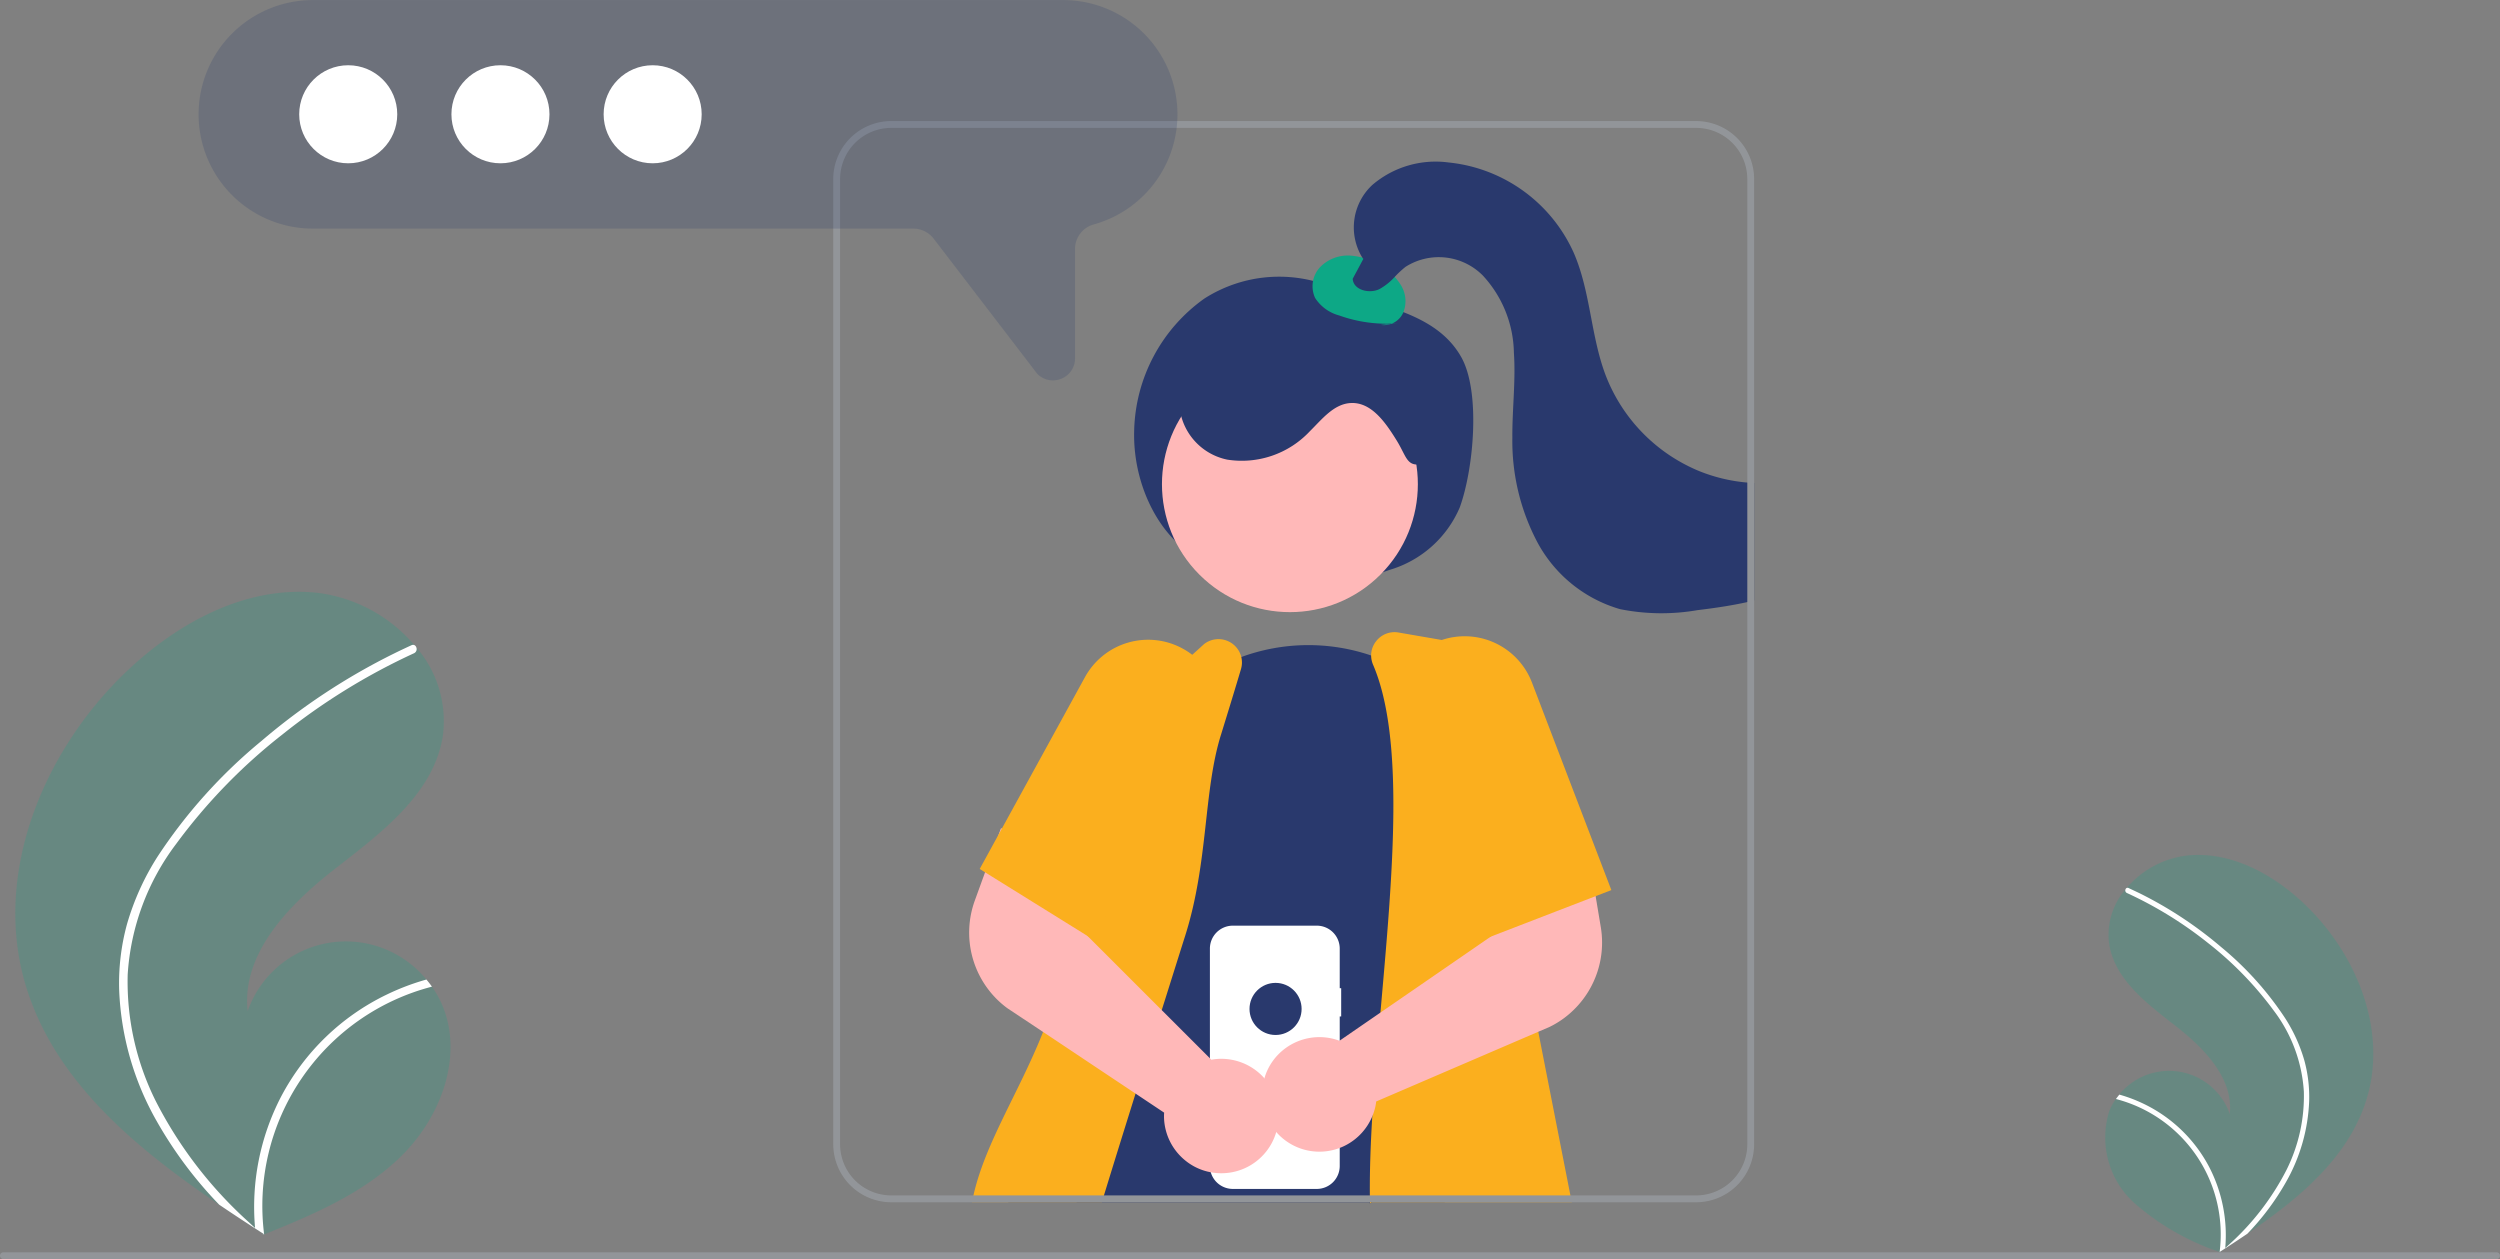 <svg xmlns="http://www.w3.org/2000/svg" width="147.892" height="74.482" viewBox="0 0 147.892 74.482">
    <rect x="0" y="0" width="147.892" height="74.482" fill="#808080" stroke="none"/>
    <defs>
        <style>
            .cls-1{fill:#0da886;opacity:.21}.cls-2{fill:#fff}.cls-3{fill:#29396d}.cls-5{fill:#ffb8b8}.cls-6{fill:#fbaf1e}.cls-8{fill:#929599}
        </style>
    </defs>
    <g id="Group_6240" transform="translate(-106.108 -416.001)">
        <g id="Group_6237" transform="translate(1570.108 -8923.734)">
            <path id="Path_22742" d="M866.065 710.278c-1.019 3.536-4 6.011-7.1 8.114q-.65.44-1.3.861l-.009.005-.061.04-.268.172.049.022s.048.026 0 0l-.047-.019a14.8 14.8 0 0 1-5.021-2.871 5.224 5.224 0 0 1-1.5-5.494 3.553 3.553 0 0 1 .384-.69c.063-.09.131-.176.2-.261a3.8 3.8 0 0 1 6.534 1.156c.228-2.124-1.523-3.9-3.208-5.215s-3.6-2.741-3.928-4.853a4.116 4.116 0 0 1 .971-3.228l.07-.083a5.552 5.552 0 0 1 3.569-1.914c2.585-.269 5.1 1.1 6.974 2.9 3.026 2.895 4.85 7.337 3.691 11.358z" class="cls-1" transform="translate(-2190.02 8694.325)"/>
            <path id="Path_22743" d="M863.9 713.321a9.438 9.438 0 0 1 1.131 2.494 8.2 8.2 0 0 1 .283 2.421 10.5 10.5 0 0 1-1.375 4.779 15.111 15.111 0 0 1-2.28 3.047q-.65.44-1.3.861l-.009.005-.061.04-.268.172s.1.047.044.026l-.047-.019a8.28 8.28 0 0 0-6.133-9.055c.063-.09.131-.176.2-.261a8.736 8.736 0 0 1 1.442.546 8.56 8.56 0 0 1 3.87 3.731 8.751 8.751 0 0 1 .953 4.8c.074-.067.148-.136.22-.2a15.348 15.348 0 0 0 3.412-4.437 9.768 9.768 0 0 0 1.018-4.624 8.828 8.828 0 0 0-1.77-4.771 20.445 20.445 0 0 0-3.876-3.995 23.235 23.235 0 0 0-4.821-2.976.167.167 0 0 1-.084-.214.142.142 0 0 1 .07-.083.124.124 0 0 1 .107 0l.633.3a23.5 23.5 0 0 1 4.855 3.2 18.918 18.918 0 0 1 3.786 4.213z" class="cls-2" transform="translate(-2192.712 8686.657)"/>
            <path id="Path_22744" d="M238.558 641.936c1.65 5.723 6.467 9.73 11.492 13.133q1.052.713 2.106 1.393l.014.009c.034.022.068.043.1.065l.434.279-.079.035s-.078.041.007.007l.077-.031c2.919-1.177 5.89-2.441 8.127-4.647 2.321-2.29 3.677-5.883 2.42-8.892a5.746 5.746 0 0 0-.622-1.116c-.1-.146-.212-.285-.326-.422a6.158 6.158 0 0 0-10.576 1.871c-.369-3.437 2.465-6.317 5.193-8.441s5.83-4.436 6.357-7.854a6.662 6.662 0 0 0-1.571-5.224l-.113-.134a8.986 8.986 0 0 0-5.776-3.1c-4.184-.435-8.249 1.78-11.288 4.689-4.893 4.683-7.851 11.872-5.976 18.38z" class="cls-1" transform="translate(-1701.083 8755.933)"/>
            <path id="Path_22745" d="M270.708 646.86a15.278 15.278 0 0 0-1.83 4.037 13.264 13.264 0 0 0-.458 3.918 17 17 0 0 0 2.226 7.734 24.46 24.46 0 0 0 3.69 4.931q1.052.713 2.106 1.393l.014.009c.034.022.068.043.1.065l.434.279s-.156.077-.072.042l.077-.031a13.4 13.4 0 0 1 9.926-14.655c-.1-.146-.212-.285-.326-.422a14.14 14.14 0 0 0-2.334.883 13.854 13.854 0 0 0-6.261 6.039 14.164 14.164 0 0 0-1.542 7.773c-.12-.109-.24-.22-.357-.33a24.835 24.835 0 0 1-5.522-7.182 15.811 15.811 0 0 1-1.656-7.481 14.29 14.29 0 0 1 2.865-7.722 33.1 33.1 0 0 1 6.273-6.465 37.606 37.606 0 0 1 7.8-4.817.27.27 0 0 0 .136-.347.23.23 0 0 0-.113-.134.2.2 0 0 0-.174.007c-.344.158-.686.319-1.025.487a38.035 38.035 0 0 0-7.858 5.183 30.618 30.618 0 0 0-6.119 6.806z" class="cls-2" transform="translate(-1725.369 8743.521)"/>
            <path id="Path_22748" d="M570.073 295.207c-2.5-1.148-4.142-4.431-4.048-7.668a9.862 9.862 0 0 1 4.147-7.809 8.213 8.213 0 0 1 7.772-.587c2.522 1.073 5.907 1.366 7.423 4.034 1.165 2.05.745 6.624-.079 8.9a6.515 6.515 0 0 1-4.155 3.7 13.973 13.973 0 0 1-11.56-.931z" class="cls-3" transform="translate(-1962.931 9077.671)"/>
            <path id="Path_22749" fill="#2f2e41" d="M554.865 505.282l-1.055-4.3-.075-.309a1.385 1.385 0 0 0-.985-1l-1.053-.283-.934-.252-2.016-.541-4.074-1.094-3.605-.97-.872-.234-2.395-.644-1.489-.4-2.31-.619-.186-.05a1.393 1.393 0 0 0-1.632.785q-.151.348-.3.708a50.589 50.589 0 0 0-2.667 9.2c-.026.133-.055.268-.079.4h21.387v.071c.036-.022.073-.044.109-.071h4.326z" transform="translate(-1933.491 8905.172)"/>
            <circle id="Ellipse_308" cx="7.569" cy="7.569" r="7.569" class="cls-5" transform="rotate(-45 10609.434 6372.204)"/>
            <path id="Path_22750" d="M561.494 416.613a15.789 15.789 0 0 1-2.635 2.346c-.2.139-.4.274-.6.4-.036.026-.073.048-.109.071v-.071h-17.341a1.037 1.037 0 0 1-.1-.093c-.109-.1-.216-.2-.319-.311a9.955 9.955 0 0 1-1.7-2.346l2.119-5.99.815-2.31 1.184-3.345 1.275-3.61a8.635 8.635 0 0 1-.27-1.019c-1.209-6.13 4.739-12.077 4.739-12.077q.069-.055.139-.1a8.785 8.785 0 0 1 1.854-1.049 11.514 11.514 0 0 1 7.673-.093 15.015 15.015 0 0 1 2 .759c.23.109.355.178.355.178l.2 5.924.266 8.1.143 4.517.18 5.7.077 2.468z" class="cls-3" transform="translate(-1941.113 8991.494)"/>
            <path id="Path_22751" d="M646.975 415.964l-1.9-9.675-.266-1.352 1.287-5.762-.6-3.065-2.25-11.43a1.4 1.4 0 0 0-1.126-1.1l-2.752-.474-2.556-.442a1.373 1.373 0 0 0-1.326.508 1.354 1.354 0 0 0-.3.845 1.409 1.409 0 0 0 .115.553c1.866 4.352 1.168 12.261.494 19.908l-.059.672c-.141 1.59-.274 3.156-.383 4.667-.036.5-.069 1-.1 1.491-.1 1.634-.155 3.2-.143 4.655 0 .135 0 .27.006.4v.071c.036-.022.073-.044.109-.071h11.833z" class="cls-6" transform="translate(-2018.074 8994.489)"/>
            <path id="Path_22752" d="M534.405 385.741a1.39 1.39 0 0 0-2.2-.765l-.7.636-5.312 4.836a1.377 1.377 0 0 0-.347.49c-.494 1.184-1.416 3.414-2.506 6.19-.385.985-.793 2.04-1.211 3.139-.7 1.834 1.632 4.643.934 6.632q-.182.524-.385 1.029c-1.414 3.561-3.424 6.569-4.118 9.664l-.089.4h7.685l.03-.093.095-.311c.567-1.85 1.2-3.882 1.868-6.017l.278-.89.855-2.722c.04-.133.083-.266.125-.4q.145-.466.293-.932.194-.611.387-1.227c.335-1.065.672-2.137 1.009-3.2 1.366-4.336 1.067-8.506 2.1-11.835l.044-.141c.442-1.432.831-2.7 1.146-3.763a1.385 1.385 0 0 0 .019-.72z" class="cls-6" transform="translate(-1924.974 8992.859)"/>
            <path id="Path_22753" fill="#0da886" d="M622.388 276.308a1.252 1.252 0 0 0 1.33-.743 1.8 1.8 0 0 0-.128-1.583 3.309 3.309 0 0 0-1.164-1.141 3.824 3.824 0 0 0-1.843-.634 2.3 2.3 0 0 0-1.786.678 1.657 1.657 0 0 0-.3 1.827 2.444 2.444 0 0 0 1.423 1.036 8.35 8.35 0 0 0 3.506.461z" transform="translate(-2004.7 9082.648)"/>
            <path id="Path_22754" d="M593.73 303.8c-1.179.343-1.115-.292-1.762-1.337s-1.487-2.274-2.714-2.208c-1.005.054-1.705.967-2.422 1.674a5.514 5.514 0 0 1-4.884 1.674 3.562 3.562 0 0 1-2.812-3.945 3.68 3.68 0 0 1 1.812-2.3 7.405 7.405 0 0 1 2.874-.84 15.3 15.3 0 0 1 6.6.69 6.215 6.215 0 0 1 3.669 2.65c.729 1.363 1.368 3.335-.054 3.943z" class="cls-3" transform="translate(-1973.35 9063.322)"/>
            <path id="Path_22755" d="M653.849 263.786v6.943c-.135.034-.268.067-.4.095-.972.216-1.963.359-2.948.478a12.453 12.453 0 0 1-4.584-.059 8.1 8.1 0 0 1-4.883-3.944 12.827 12.827 0 0 1-1.487-6.206c-.012-1.675.206-3.351.091-5.022a6.885 6.885 0 0 0-1.83-4.556 3.666 3.666 0 0 0-4.584-.519 6.278 6.278 0 0 0-.636.591 3.509 3.509 0 0 1-.894.718c-.6.3-1.552.067-1.592-.605l.63-1.176-.062-.081a3.424 3.424 0 0 1 .6-4.3 5.761 5.761 0 0 1 4.5-1.324 9.127 9.127 0 0 1 7.4 5.325c1.017 2.322 1.007 4.979 1.927 7.344a10.023 10.023 0 0 0 5.52 5.595 9.842 9.842 0 0 0 2.821.672c.143.015.276.023.411.031z" class="cls-3" transform="translate(-2014.081 9104.527)"/>
            <path id="Path_22756" d="M596.016 472.394h-.086v-2.344a1.357 1.357 0 0 0-1.357-1.357h-4.966a1.357 1.357 0 0 0-1.357 1.357v12.86a1.357 1.357 0 0 0 1.357 1.357h4.966a1.357 1.357 0 0 0 1.357-1.357v-8.847h.086z" class="cls-2" transform="translate(-1980.676 8925.801)"/>
            <circle id="Ellipse_309" cx="1.541" cy="1.541" r="1.541" class="cls-3" transform="translate(-1390.083 9397.879)"/>
            <path id="Path_22757" d="M535.14 454.925c-.036-.044-.077-.087-.117-.129a3.405 3.405 0 0 0-2.57-1.025 3.527 3.527 0 0 0-.452.052l-.085-.085-.872-.872-1.977-1.975-1.227-1.227-1.806-1.806-1.356-1.354-.527-.527.93-3.642-2.377-.95-3.1-1.237-.048-.02-.115.315-.827 2.294-.617 1.7a5.557 5.557 0 0 0 1.378 5.869 5.463 5.463 0 0 0 .559.47l2.106 1.4.692.46 1.3.868 2.145 1.43 1.336.89 1.695 1.13a3.122 3.122 0 0 0-.006.333 3.392 3.392 0 0 0 1.233 2.478 3.325 3.325 0 0 0 1.533.716 3.382 3.382 0 0 0 3.872-2.381 3.181 3.181 0 0 0 .129-.706 3.362 3.362 0 0 0-.829-2.469z" class="cls-5" transform="translate(-1924.341 8948.602)"/>
            <path id="Path_22758" d="M623.59 451.392l-.311-1.864-.444-2.657-2.534.508-3.295.662.256 3.751-.19.131-4.124 2.841-2.407 1.656-2.4 1.652-.018.012a3.082 3.082 0 0 0-.434-.133 3.4 3.4 0 0 0-2.714.541 3.361 3.361 0 0 0-.908.958 3.288 3.288 0 0 0-.381.853 3.482 3.482 0 0 0-.117.583 3.383 3.383 0 0 0 .821 2.6 3.382 3.382 0 0 0 3.751.936 3.116 3.116 0 0 0 .442-.206 3.388 3.388 0 0 0 1.475-1.644 3.24 3.24 0 0 0 .186-.569 3.3 3.3 0 0 0 .054-.329l.793-.341 2.036-.876 6.755-2.905.654-.28a5.435 5.435 0 0 0 1.5-1.071 5.553 5.553 0 0 0 1.554-4.809z" class="cls-5" transform="translate(-1992.887 8943.221)"/>
            <path id="Path_22759" d="M534.837 388.049a4.267 4.267 0 0 0-.466-1.116 4.171 4.171 0 0 0-1.047-1.178 4.382 4.382 0 0 0-.561-.365 4.262 4.262 0 0 0-5.785 1.685l-4.917 8.96-.163.295-1.148 2.094.321.2 2.877 1.788 3.184 1.979.224.139 2.137-3.414 4.834-7.73a4.286 4.286 0 0 0 .444-.946l.042-.141a4.226 4.226 0 0 0 .024-2.25z" class="cls-6" transform="translate(-1926.794 8992.716)"/>
            <path id="Path_22760" d="M650.058 386.575a4.264 4.264 0 0 0-5.339-2.516q-.2.067-.387.151a4.234 4.234 0 0 0-1.8 1.519 4.159 4.159 0 0 0-.44.853 4.239 4.239 0 0 0 .1 3.26l.894 1.987 4.413 9.822.121-.046 3.832-1.479 2.375-.916.928-.357z" class="cls-6" transform="translate(-2023.432 8993.537)"/>
            <path id="Path_22763" d="M381.19 812.848H233.7a.2.2 0 0 1 0-.4h147.49a.2.2 0 0 1 0 .4z" class="cls-8" transform="translate(-1697.5 8601.369)"/>
            <path id="Path_22764" d="M528.856 232.79H481.24a3.435 3.435 0 0 0-3.43 3.43v57.1a3.435 3.435 0 0 0 3.43 3.43h47.616a3.434 3.434 0 0 0 3.43-3.43v-57.1a3.434 3.434 0 0 0-3.43-3.43zm3.026 60.529a3.03 3.03 0 0 1-3.026 3.026H481.24a3.03 3.03 0 0 1-3.026-3.026v-57.1a3.03 3.03 0 0 1 3.026-3.026h47.616a3.03 3.03 0 0 1 3.026 3.026z" class="cls-8" transform="translate(-1892.517 9114.107)"/>
            <path id="Path_22765" fill="#29396d" d="M342.262 219.794a1.293 1.293 0 0 1-.919-.387l-6.133-8a1.522 1.522 0 0 0-1.2-.593h-35.523a6.759 6.759 0 0 1 0-13.518h44.388a6.759 6.759 0 0 1 1.8 13.274 1.506 1.506 0 0 0-1.1 1.453v6.461a1.291 1.291 0 0 1-.81 1.212 1.332 1.332 0 0 1-.503.098z" opacity="0.21" transform="translate(-1743.98 9142.444)"/>
            <circle id="Ellipse_310" cx="2.9" cy="2.9" r="2.9" class="cls-2" transform="translate(-1446.3 9343.595)"/>
            <circle id="Ellipse_311" cx="2.9" cy="2.9" r="2.9" class="cls-2" transform="translate(-1437.295 9343.595)"/>
            <circle id="Ellipse_312" cx="2.9" cy="2.9" r="2.9" class="cls-2" transform="translate(-1428.291 9343.595)"/>
        </g>
    </g>
</svg>
